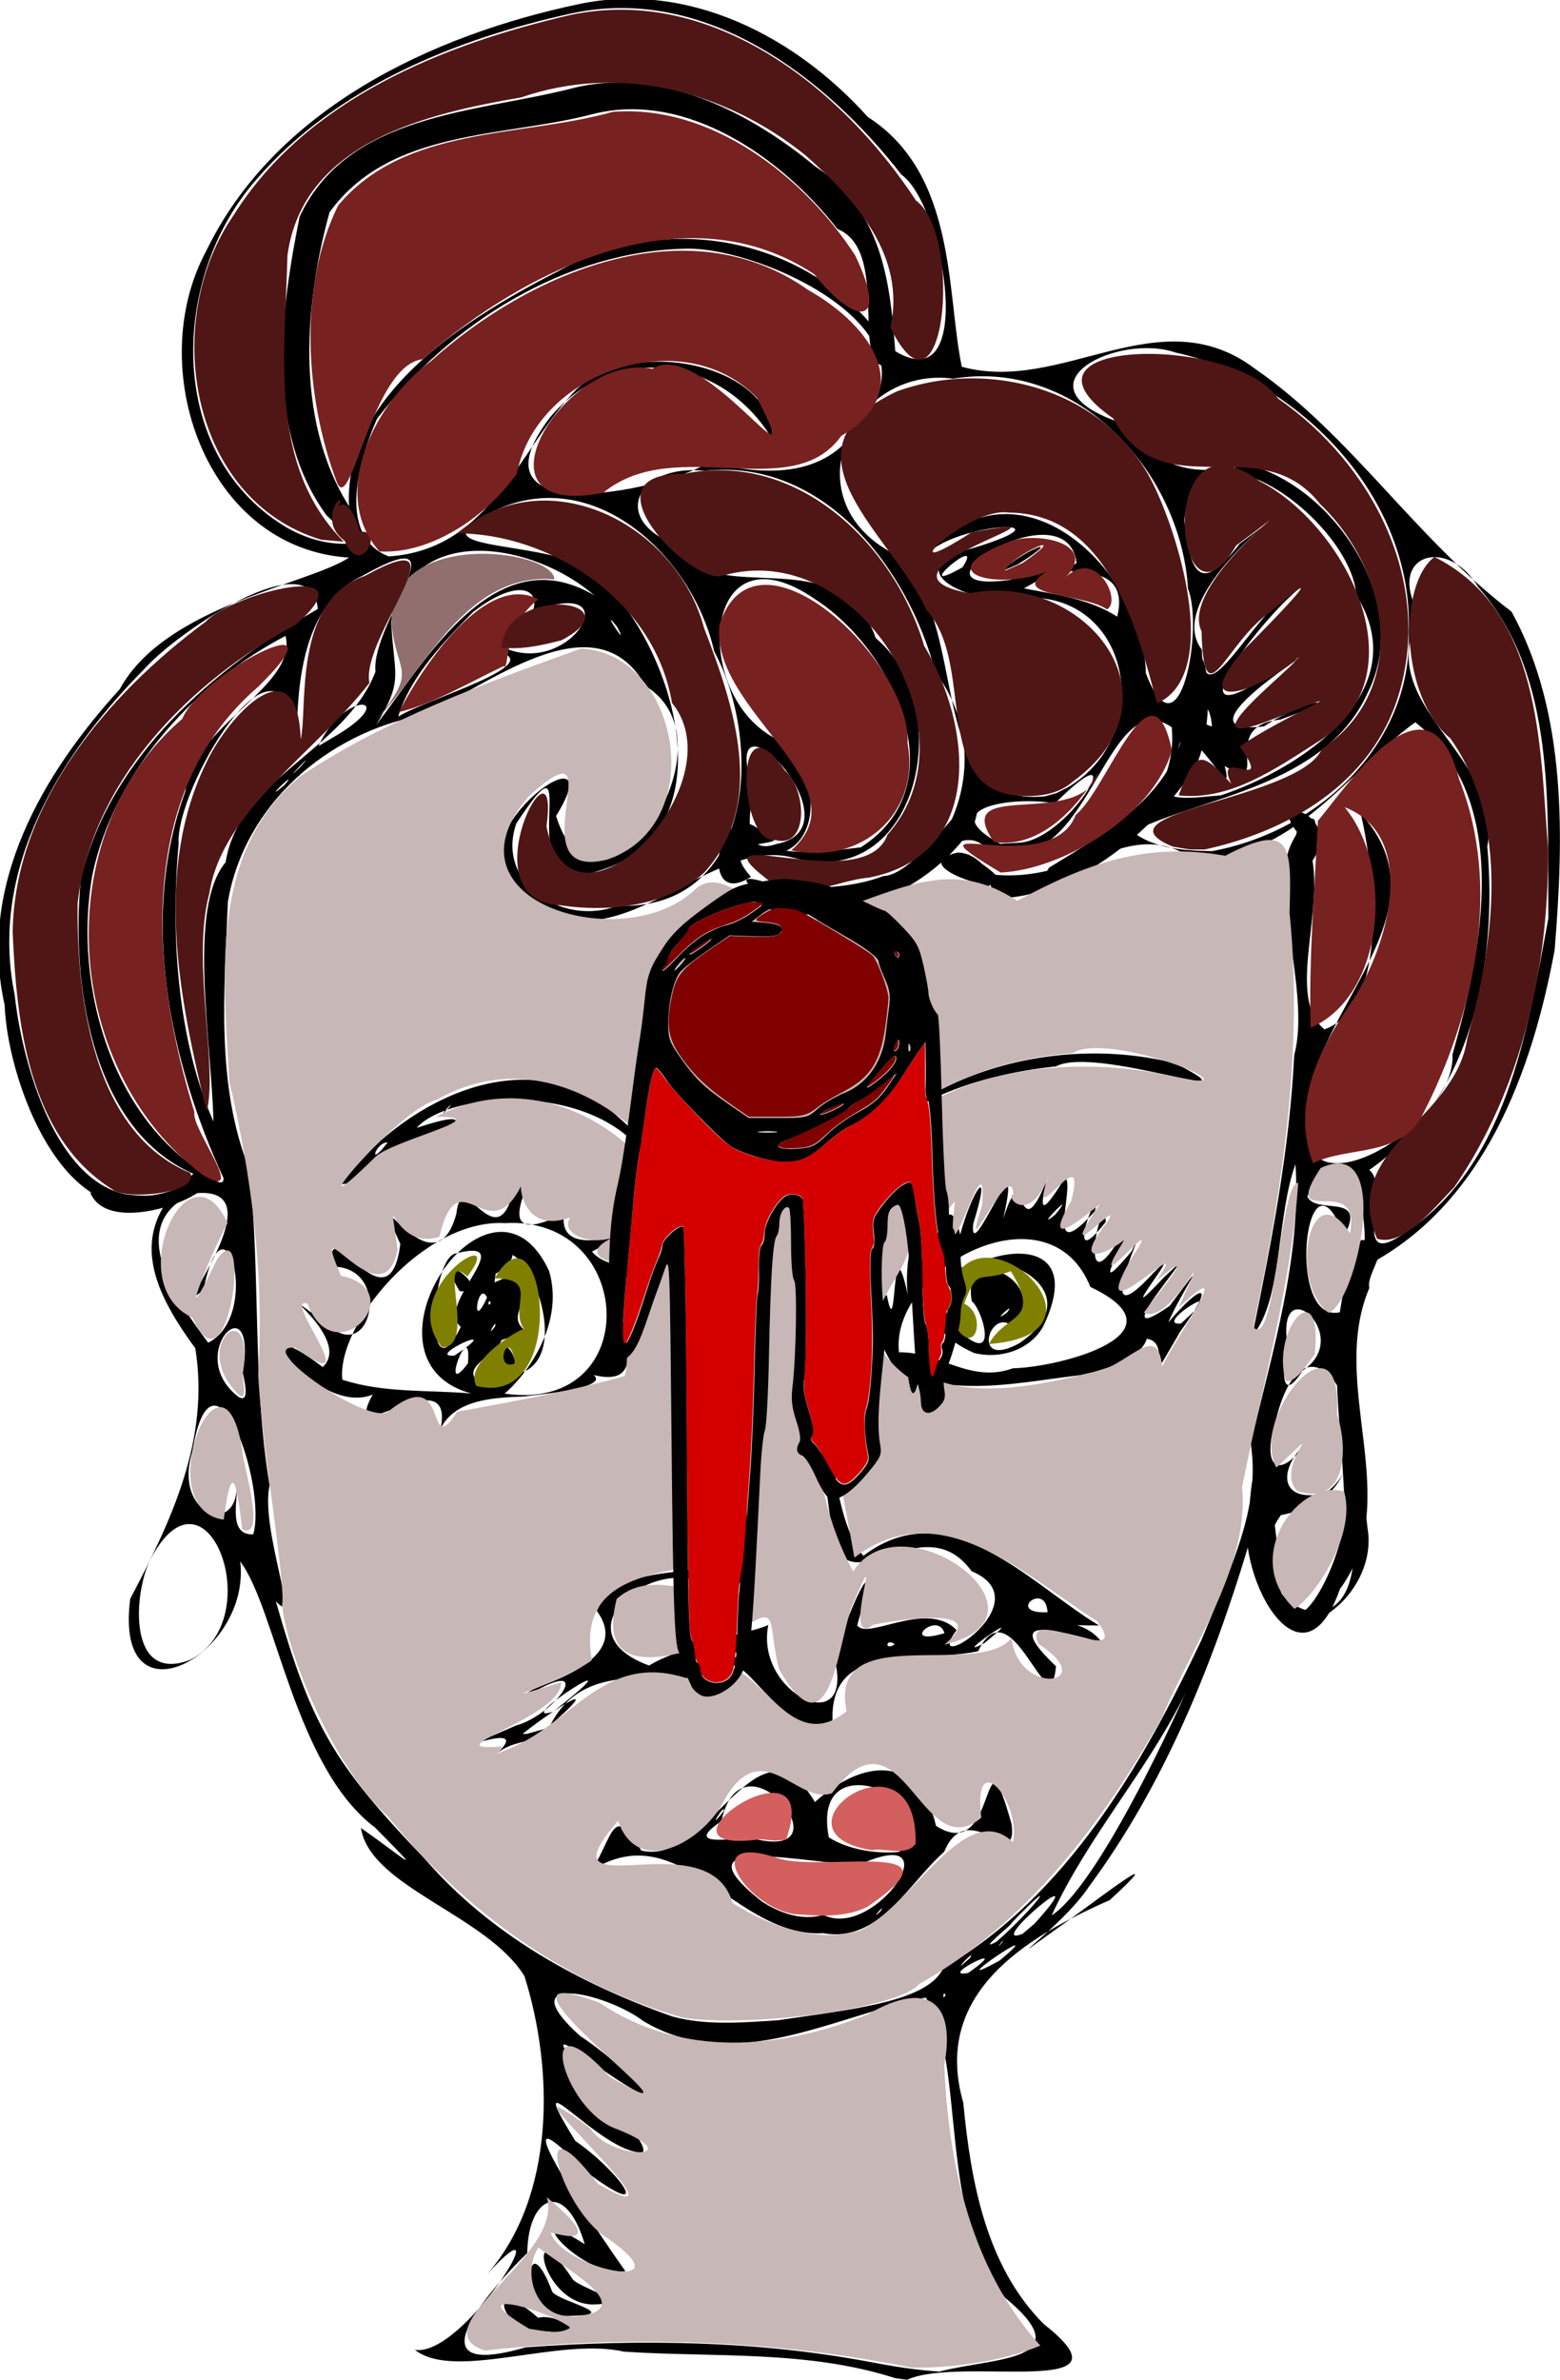 <svg xmlns="http://www.w3.org/2000/svg" width="968.991" height="1478.083"><path d="M632 1578.334c-55.093-17.684-112.666-12.722-168.658-16.486-40.31-9.25-105.07 18.44-129.727-1.11 31.023 4.823 93.451-99.903 44.974-47.155 42.373-48.629 41.324-126.876 23.042-184.894-23.335-38.002-95.813-55.24-101.578-92.026 28.792 20.19 40.979 32.356 8.744-.287-49.972-37.603-61.664-136.293-83.72-165.173 6.95 57.95-78.815 104.53-68.332 23.2 25.367-48.213 49.61-98.725 40.426-155.661-28.193-38.237-42.872-74.551-1.183-108.284-63.588-27.794-76.096-118.616-69.947-182.417 17.534-76.468 83.081-131.615 147.191-168.313-3.075-42.75-87.49 14.345-107.61 37.15-52.526 52.86-96.625 124.448-80.702 202.105 5.71 51.94 35.025 151.333 105.021 118.897-66.62 47.42-109.15-58.868-111.212-112.367-16.762-74.266 23.362-143.176 71.555-196.03 28.148-51.746 117.001-64.919 142.368-81.676-89.508-5.624-127.548-118.49-88.719-190.357 42.685-88.216 140.012-134.103 231.705-153.391 68.168-14.228 134.479 20.228 179.22 70.11 55.522 35.58 48.81 109.613 58.434 155.143 62.767 17.117 122.642-43.836 182.332 1.373 59.713 41.406 99.702 105.507 159.136 150.706 34.534 62.828 32.465 140.577 26.746 210.133-14.122 76.374-44.25 157.576-115.588 195.32-43.646 49.413 29.978 138.549-54.479 155.596-33.997 48.49 46.138 96.04 45.288 20.044.348-34.754 2.932-61.308 8.644-11.555 7.828 48.363-65.31 91.893-64.93 23.077 6.867-36.73 2.922-61.426-9.282-12.165-22.521 74.758-52.506 148.527-98.947 211.336-17.013 25.89-67.933 60.263-11.426 19.973 18.755-13.516 63.888-48.071 24.41-11.7-52.838 23.356-110.428 58.324-90.994 125.814 4.663 49.057 14.186 101.644 50.026 137.495 60.467 47.432-52.23 19.33-84.909 34.58zm27.465-4.11c33.673-8.913 89.03-5.915 40.715-45.864-42.608-51.967-23.542-143.477-49.223-186.37-57.483 11.421-118.592 48.475-175.435 14.609-24.145-18.276-83.748-30.672-39.198 9.341 23.413 14.86 68.418 58.596 13.654 20.72-69.49-52.082 33.26 42.898 25.1 51.435-25.547 1.606-77.455-64.767-41.819-7.049 25.93 17.627 52.206 52.881 6.262 18.83-66.558-68.772 22.863 59.709 24.792 61.939-26.517 5.362-68.583-44.615-25.261-16.687-11.805-40.469-35.236-30.627-35.676 5.458-24.248 23.704-73.336 79.718-1.133 58.61 70.799-5.237 143.491-4.166 213.208 8.913 14.55 2.789 29.21 5.207 44.014 6.115m-243.298-24.83c-29.72 3.393-39.85-38.421-6-8.534 10.558-3.272 35.499 11.627 6 8.534m14.908-9.793c-33.305 3.223-30.125-62.684-12.127-14.829 4.385 5.908 43.45 14.245 12.127 14.829m12.435-7.06c-32.205-.978-41.643-61.16-12.008-15.784 3.86 5.676 40.918 15.404 12.008 15.785m115.52-176.461c45.388-6.786 92.914-11.246 102.667-32.275 76.408-44.69 123.55-125.758 160.394-203.705 21.972-53.24 36.334-84.711 30.674-122.185 13.248-56.733 31.528-115.126 27.78-173.43-11.923 32.562-7.955 84.99-26.826 106.508 11.867-57.733 23.189-115.56 26.033-174.206 11.27-42.37-19.882-107.47 6.375-136.152 18.687 34.325-14.16 98.456 12.437 120.156 54.91-20.39 16.785-160.065 21.875-134.717 59.357 63.456-37.027 127.711-32.807 192.982-3.23 59.03 92.915-.114 90.408-42.56 18.614-65.52 37.645-157.977-23.042-206.44-40.323 28.823-77.37 88.03-138.71 84.45-49.592-33.9-94.983 45.16-139.853 6.77 54.71 17.495 133.106-26.479 127.253-88.135-42.893-29.375-50.874 103.625-116.111 74.13-24.147-21.48-54.161 49.903-97.35 36.46-28.363 9.853-83.594-32.875-24.56-9.1 82.08 29.43 140.57-70.08 91.29-135.504-17.067-64.804-69.543-133.465-143.823-125.223-40.867-4.486-60.099 30.662-15.33 46.76 19.96 40.34 100.086-5.839 122.015 57.096 51.023 42.747 26.788 158.188-51.222 136.408-55.752-14.98-117.249 80.773-174.551 16.966-36.22-32.833 64.067-102.252 27.19-42.886 26.187 82.446 114.875-44.497 55.632-80.66-31.179-56.101-99.125.957-139.302 18.221-58.43 10.973-109.854 55.42-120.133 115.596-2.297 55.076-7.545 114.2 13.252 166.023 7.165 65.329 1.77 130.805 12.626 196.441-5.975 26.968 19.91 90.039 3.86 71.925 22.015 77.195 35.81 100.913 92.589 160.05 40.756 47.131 95.74 77.4 153.828 97.92 21.297 5.728 43.722 3.692 65.442 2.315m28.191-54.063c-55.093 2.958-88.496-74.061-143.84-39.082 13.696-21.474 13.074-42.391 30.789-12.275 42.733 10.394 72.782-89.39 107.864-30.085 30.016-27.05 64.76-29.912 75.25 14.78 39.363 25.338 27.622-69.82 46.955-.96 3.743 30.616-27.483-18.083-41.864 17.04-22.208 19.454-40.118 56.774-75.154 50.582m.05-11.391c32.08 16.04 81.447-57.43 23.257-31.543-28.694 1.383-118.543-21.984-61.694 23.044 11.062 7.342 25.145 12.425 38.436 8.499m35.49-2.188c4.265-6.566-7.839 7.461 0 0m11.412-36.885c39.227-26.82-55.704-73.26-43.487-9.047 11.607 7.397 29.298 10.466 43.487 9.047m-91.006-8.463c61.706 16.05-6.126-71.008-19.231-10.639-25.786 17.475 10.393 9.605 19.23 10.639m-17.782-16.925c1.643-6.31-12.001 15.426 0 0m-141.218-35.397c26.382-24.543-45.337 7.211 12.21-17.718 24.572-6.63 50.439-43.888 8.775-19.603-11.8-2.824 67.624-15.907 41.47-51.497 17.77-45.194 115.543.43 83.795-73.425-2.797-66.508-.723-138.098-45.28-192.804-22.35-64.36-128.64-58.65-150.431-33.792 71.521-23.81-36.577 39.216-47.363 34.618 36.658-48.519 109.66-88.745 165.706-47.19 51.464 42.191 87.556 106.734 83.233 174.818-3.023 41.88 18.054 101.923-8.773 133.121-28.394-44.263-113.148 14.845-48.455 38.502 20.799-12.837 70.81-22.12 74.073-25.34-8.771 42.868 53.802 72.256 41.198 21.441 5.479-24.437 31.574-81.37 14-21.122 6.008 9.744 43.373-16.173 61.707 3.033-22.823 30.927 54.629-17.607 9.326-36.594-32.18-44.598-82.811 31.063-87.65-31.82-8.5-67.45-27.83-143.433 3.958-207.221 40.429-70.071 135.518-95.408 210.4-76.254 56.633 29.219-49.734-11.516-74.268 1.839-49.293 5.205-114.257 24.384-129.006 75.768 18.133-16.012-36.055 49.583-16.558 74.501 3.438 47.678 3.585 127.89 25.944 153.623 53.226-40.486 103.86 17.884 146.378 43.28-46.117.399-11.592-8.384 1.56 10.356-24.176-5.858-64.676-19.408-28.317 14.954-3.799 40.54-27.52-52.443-48.395-9.298-37.936 7.9-93.487-7.03-90.327 45.003-32.782 13.201-59.68-58.313-67.818-29.28-41.537 4.742-90.732-12.686-110.186 36.026-10.028 4.911-22.223 4.193-30.906 12.075m31.295-15.957c38.473-33.236 6.665-13.667-14.96 3.376l2.353.124zm4.022-10.389c60.663-47.712-28.42 9.28 0 0m89.002-29.807c35.454-20.928-14.823.975 0 0m17.27-6.106c1.219-8.742-17.396 11.325 0 0m9.91.574c-7.001-5.807-12.686 8.02 0 0m-27.972-4.306-5.14 4.34zm179.7-2.954c32.78-26.743-24.303 12.866 0 0m-66.498 1.156-1.835.057zm10.77-.396c-5.561-4.286-6.624 4.509 0 0m30.873-6.876c-4.282-14.554-28.975 8.784 0 0m64.006-12.996c-1.068-19.91-26.552 1.196 0 0m-111.885-32.116-2.442.522zM316.64 810.983c-7.156-.513-13.046 17.078 0 0m37.527-20.9c6.73-8.831-9.619 9.561 0 0m-4.522 198.364c8.765-45.24-63.413 16.908-42.251-20.924-34.78 14.471-85.59-58.594-31.094-17.078 20.065-18.52-41.843-58.297 1.845-27.53 28.513 28.811 41.919-35.213 4.002-34.794-4.701-39.296 35.251 42.553 42.383-14.114-24.016-52.548 20.522 34.453 34.817-18.81 3.307-30.339 24.08 26.827 34.7-11.678 30.729-34.769-20.903 33.061 23.203 15.578 19.31-11.006 47.826-14.878 8.679-.49-.38 29.483 60.791-3.4 17.67 20.175 14.286 17.405 60.062 3.044 15.86 17.569-2.506 21.87 23.932 68.506-14.885 59.038 11.35 9.036-45.057 13.086-42.632 13.326-17.943.72-42.892 1.26-52.297 19.732m18.975-21.57c-77.3-21.022 12.075-154.066 48.307-76.09 10.192 34.72-16.497 66.917-27.623 76.153 86.797 12.727 82.069-110.596.206-105.85-50.55-2.827-104.76 63.23-100.997 97.22 25.743 8.44 53.447 6.257 80.107 8.567m21.795-11.222c55.252-1.422-1.866-118.814-7.361-57.706 26.147-12.222 36.25-5.436 20.856 7.019-19.625 28.007 14.867 18.317-16.508 28.736-3.717 10.38-31.755 19.002-8.276 29.111zm-1.973-8.214c-2.055-26.685 17.483 13.3 0 0m-5.275-54.485c-.944-23.997 25.073-15.069 0 0m-16.63 55.22c2.581-31.334-18.588 24.744 0 0m-8.388-4.843c34.68-23.143-19.49 1.585 0 0m3.957-17.868c-17.026-13.607 38.787-56.698-4.021-45.334-15.446 5.955-18.012 90.261 4.021 45.334m-.717-22.145c-19.152-31.4 23.695 2.288 0 0m21.778 22.263c2.62-7.21-6.56 8.223 0 0m-4.772-18.367c-5.676-11.55-10.54 23.584 0 0m2.272 3.367c-1.317-3.791-2.245 3.873 0 0m262.887 57.568c-12.12-15.634-35.691-49.382-16.863-62.471 6.75 34.965 2.347-50.318 13.186.666-2.975-18.287 4.324-56.874 9.79-14.263 11.619-35.268 16.66-48.104 22.626-23.986 7.385-27.19 20.294-46.134 8.067-6.524-2.64 28.789 32.22-62.79 18.577-3.06 14.019-43.334 8.144 23.003 26.996-23.858-3.11 13.519-6.106 27.129 11.7-2.194 6.09 7.537-14.117 57.347 18.282 21.213 7.424-28.206-23.191 45.075 6.814 6.6-1.804-22.846-19.119 57.007 9.154 9.447 16.03-17.425-26.586 48.727 6.688 9.043 14.825-29.362-29.328 60.479 14.09 12.859 23.122-23.408-29.745 41.406 6.231 3.084 31.67-30.613-42.578 49.628 3.485 17.793 28.111-37.815 7.618-9.571-.87 10.292 21.599-25.393 29.796-25.044 7.568 5.465-26.247 45.02-2.928 7.024-20.897 4.655-4.39 15.731-42.029 23.032-42.932 22.738-36.463 4.614-65.63 10.807-98.182 2.367zm61.477-16.923c29.569-.69 109.223-21.618 48.136-50.502-26.023-64.753-124.807-11.062-118.898 40.559 25.095-.44 44.31 19.556 70.762 9.943m-24.252-9.559c-85.78-38.791 86.882-107.783 43.04-16.393-8.411 14.93-27.106 20.473-43.04 16.393m28.3-6.06c61.852-42.17-63.343-81.697-44.079-14.254 33.81 35.901 21.525-6.616 14.46-11.822-6.698-38.756 51.586-11.497 25.095 15.476-13.835-12.095-26.082 27.626 4.525 10.6m-7.773-18.94c6.757-8.642-11.347 8.288 0 0m108.108 6.756c35.672-31.98-19.093 1.85 0 0m-141.876-43.738-10.355 8.784zm63.783-23.854c15.266-18.805-15.353 12.483 0 0m-68.154 484.75c-1.317-3.791-2.245 3.873 0 0m14.054-13.851c31.2-21.947-20.22 3.436 0 0m19.446-7.67c35.999-29.862-41.008 22.533 0 0m-18.463-1.528c5.451-7.976-14.768 13.441 0 0m16.577-10.2c22.879-19.888 42.87-46.294 9.132-11.4 3.3-1.459-22.766 18.891-9.132 11.4m3.513.5c2.797-4.87-5.982 7.207 0 0m20.2-11.75c41.219-45.816-32.514 16.105-7.542 6.353zm10.591-5.117c33.876-21.884 93.286-160.989 81.663-135.073-23.787 47.027-59.676 87.223-81.663 135.073m-535.261-158.634c49.7-24.806 10.209-129.482-24.685-62.116-10.292 20.536-14.234 77.018 24.685 62.116m39.34-78c8.769-30.54-25.3-127.718-37.888-51.16-12.544 40.45 31.083 54.11 27.436 16.7 2.337 9.147-6.945 35.228 10.452 34.46m664.973-25.095c43.863-26.82-8.22-130.904-29.63-46.577-9.084 28.386.055 40.626 19.733 13.897-17.07 14.797-20.264 38.293 9.897 32.68m-37.346-30.371c13.937-60.177-3.725 30.843-.528 2.535zm-634.117-45.034c9.415-57.176-37.196-11.599-2.85 15.014 8.552 5.488 2.627-14.428 2.85-15.014m658.285-1.195c33.05-21.652-17.883-65.2-9.104-14.228-3.067 7.943-5.883 38.017 9.104 14.228m-679.783-17.305c33.48-16.843 10.11-98.326-2.9-32.898-25.32 22.495 49.487-66.171-6.144-59.794-44.626 19.425-9.457 67.828 9.044 92.692m703.27-19c31.472-24.83 8.565-134.252-20.544-71.847 5.23 12.005 37.817-2.97 22.776 24.678-23.389-64.061-37.208 55.957-2.233 47.17m37.312-47.373c66.003-41.407 78.734-126.684 91.874-197.216-.634-68.631 4.963-150.985-43.498-205.522-19.592-32.82-58.37-19.679-36.176 17.492-31.534 55.633 52.488 86.827 41.731 143.49 6.546 72.482-9.75 156.92-73.326 200.882 13.497 9.917-11.785 61.099 19.395 40.874M214.831 833.41C180.98 759.917 162.3 670.687 191.11 592.71c4.486-40.756 69.701-64.681 62.138-96.282-56.596 29.486-106.59 84.512-120.029 148.483-12.322 70.124 13.159 157.199 79.06 190.943l2-.414zm-6.387-35.419c-1.24-50.54-16.204-132.79 7.573-160.987 8.007-52.368 73.964-69.085 93.078-118.324-3.178-30.583 56.734-96.115-8.223-59.476-43.028 19.763-39.131 85.585-41.067 95.691-11.82-72.454-75.265 37.844-72.955 70.443-5.164 56.186-.863 121.636 21.594 172.653m250.55-133.924c85.538 3.161 91.043-100.987 60.483-158.076-13.357-58.934-74.857-117.25-137.348-86.92-63.483 32.035 70.231 10.164 79.78 56.512 36.859 46.886 61.56 144.86-15.154 167.021-58.255 21.13-4.442-99.202-50.176-29.712-13.177 37.807 29.93 63.973 62.415 51.175m369.673-33.979c65.266-11.91 124.864-66.057 122.207-136.059 3.326-82.448-67.07-156.56-144.782-173.532-35.187-12.343-99.187 19.113-38.437 42.038 30.239 28.061 42.77 36.115 83.828 27.559 54.44 15.01 101.27 86.381 74.255 140.94-26.176 59.184-103.619 65.252-146.333 87.02 13.496 10.685 32.744 11.768 49.262 12.034m-218.198-2.341c61.12-38.695 19.61-123.386-28.26-154.06-70.191-48.508-77.075 58.052-25.856 85.8 28.112 16.96 30.253 60.163 7.861 70.37 15.38 1.934 30.967-.33 46.255-2.11m-52.494-2.049c55.084-10.185-38.815-106.2-14.171-33.6-1.68 11.568-8.385 41.539 14.171 33.6m151.836-.888c31.952-3.215 71.246-74.087 21.286-24.312-24.195-4.755-76.34 2.168-33.967 25.033zm29.356-34.36c56.155-33.09 38.899-125.112-31.864-117.304-26.75 4.492-77.79-18.346-25.957-31.571 63.427-19.492-11.305-15.182-29.242 3.807 55.485-63.723 133.708 9.024 135.525 74.26 20.966 55.277 36.02-28.055 26.174-52.439-4.425-72.968-69.047-143.275-145.898-130.486-62.522-8.442-102.12 74.862-36.604 108.883 50.178 40.97 15.705 157.4 93.43 150.509l7.405-2.066zm94.929 5.03c49.796-16.456 121.789-64.295 84.29-124.237-3.419-46.824-99.76-116.902-106.857-46.7 3.773 36.975 11.502 44.235 34.353 14.723 57.02-41.962-51.433 30.015-23.43 65.785.273 49.46 37.524-36.28 66.187-42.234-22.47 13.178-89.043 99.37-28.148 60.248 75.099-43.784-68.182 37.795.602 29.533 24.516-16.912 55.998-20.591 10.003-4.18-40.11 3.83-3.388 46.324-34.565 28.853 8.953 32.385-32.59-54.133-29.165 3.16-22.8 22.646 15.25 15.614 26.73 15.05m-581.513-6.437c10.6-12.47-16.598 13.896 0 0m10.084-11.459c12.322-14.043-15.26 14.798 0 0m18.959-17.44c45.565-25.962 8.352-31.587-7.965 4.717zm547.066-7.478c-2.1-26.372-18.28-4.583 0 0m-519.242-.832c31.45-40.923 74.292-116.96 135.615-80.52-37.062-32.338-113.473-47.017-126.231 16.347 1.684 34.16 8.112 35.605-9.384 64.173m13.747-5.25c16.623-10.72 96.637-33.544 60.163-40.684 41.026-26.576 26.253-55.718-13.83-24.132-18.255 18.444-38.867 40.02-46.333 64.816m68.267-41.806c39.534 14.93 73.365-42.64 20.619-25.395-2.342 3.353-37.11 25.933-20.62 25.395m67.65-14.109c-12.11-14.974 9.176 17.127 0 0m310.682-6.19c10.01-40.306-46.732-20.543-25.259-33.229-5.785-48.814-114.182 20.675-41.023 10.363 24.79-9.397 41.682-12.994 8.392 5.302 19.694 3.835 40.656 6.44 57.89 17.564m-71.562-28.172c12.197-12.742 41.516-24.156 9.991-4.4zm-24.514-2.46c15.152-23.21-35.22 19.866 0 0m-356.365-6.763c63.867-4.217 80.927-67.605 116.874-104.089 36.97-33.329 122.996-14.309 121.485 31.572-30.775-51.812-98.038-61.423-138.031-14.048-53.494 69.572 66.101 47.605 98.707 28.163 41.058 9.933 77.818 8.057 96.757-29.427 44.135-53.018-62.166-103.184-109.648-103.286-76.24.869-148.228 46.645-193.471 105.668-10.671 24.076-25.698 72.636 7.327 85.447m-20.607-8.25c-24.672-82.088 64.398-137.511 126.37-169.158 69.76-38.735 159.412-19.233 204.366 46.968 56.574 40.813 35.802-87.066 8.277-106.65-47.7-61.338-122.177-117.667-204.46-100.207-71.996 15.695-146.651 45.901-195.81 102.832-53.6 60.26-57.325 169.741 16.82 215.53 13.208 8.047 28.928 12.522 44.437 10.685" style="fill:#000" transform="translate(-75.866 -101.556)"/><path d="M883.375 620.377c3.754-29.392-18.11 49.174 7.179 6.984 14.083-51.711-40.028 29.59-1.201 10.986 25.09-31.31-31.32-46.63-5.978-17.97M667.197 639.123c38.889 32.749 24.934-7.805 3.75-8.157-42.167 8.648 60.044 37.174 12.587 5.413l-6.055-4.219z" style="fill:#000" transform="translate(-75.866 -101.556)"/><path d="M695.016 659.44c45.97-.824 91.905-37.115 118.127-73.957 23.17-23.811 10.884-121.46-.643-50.65 2.754 54.38-45.793 81.498-85.117 105.577-6.735 15.694-48.916-6.776-32.367 19.03M542.342 646.023c-27.664-30.492 40.766-13.613 3.163-30.745-24.536-16.584-35.645 51.905-3.163 30.745M533.02 656.678c47.496 30.465 119.138 2.493 147.908-43.198 15.133-54.124-30.206 31.504-56.414 32.08-30.718 11.753-67.254 4.991-91.493 11.118M921.22 871.627c-26.21 55.23-10.398 113.5-10.174 171.137-.96 28.098-35.713 99.849-41.151 34.982.696-27.628-13.766-104.12-17.892-40.338-11.343 37.564 31.649 120.847 56.126 50.953 40.781-55.58-7.485-126.117 18.289-187.025-2.514-9.88 18.923-30.94-5.199-29.709M131.94 842.266c13.356 31.216 92.645-6.386 63.79-6.371-23.434 15.062-43.57 4.319-63.79 6.37M296.056 421.022c-37.404-53.556-31.787-128.48-15.513-187.627 37.99-52.301 108.006-46.198 164.131-61.146 58.203-14.236 117.037 27.52 151.369 71.485 35.602 14.474 3.447 96.935 36.484 83.84-3.273-45.857-6.238-93.728-50.16-122.589-41.15-34.072-97.076-62.84-151.882-48.381-59.44 15.105-138.478 15.26-168.483 79.456-12.107 59.68-21.585 132.926 16.623 185.416l7.072 6.792z" style="fill:#000" transform="translate(-75.866 -101.556)"/><path d="M290.178 435.379c23.3 35.053 2.429-45.7-7.056-12.346 13.765-25.364-13.588-.371 6.836 14.357 11.277 27.435 29.93-18.428.22-2.011" style="fill:#501616" transform="translate(-75.866 -101.556)"/><path d="M424.065 663.72c-59.908-2.365.256-114.097-8.754-49.03 15.371 79.59 119.447-25.784 77.96-76.651-11.117-65.915-78.165-105.426-133.417-105.27 55.239-47.22 135.985-5.982 153.32 58.687 18.548 48.362 39.366 108.9.008 152.047-23.01 20.915-59.679 24.692-89.118 20.217z" style="fill:#501616;stroke-width:1.271" transform="translate(-75.866 -101.556)"/><path d="M557.074 651.14c-59.55-43.967 55.7 9.354 70.034-31.248 57.417-64.254-19.061-185.387-102.567-160.777-19.57 5.456-88.248-64-24.083-63.297 70.736-14.515 130.48 43.294 149.45 106.793 29.792 49.46 38.073 129.827-34.443 143.958-19.421 1.557-39.367 14.275-58.39 4.572" style="fill:#501616;stroke-width:1.271" transform="translate(-75.866 -101.556)"/><path d="M702.778 594.959c-46.734-9.06-21.934-82.705-51.309-114.3-20.477-46.293-97.255-99.148-18.445-136.078 58.577-21.29 131.83-.079 159.765 58.849 16.92 35.09 40.585 117.338 1.743 134.95-12.458-47.628-31.123-118.344-92.361-118.517-25.637-3.67-77.653 47.608-22.69 12.17 81.305-14.639-74.993 24.208-1.404 37.94 71.73-14.144 135.225 65.708 64.128 116.943-10.645 9.522-26.094 9.918-39.427 8.043" style="fill:#501616;stroke-width:1.271" transform="translate(-75.866 -101.556)"/><path d="M804.39 627.32c-52.181-21.642 78.67-28.91 92.561-60.676 55.424-37.249 41.633-111.232-1.108-152.107-37.645-47.895-97.981 4.047-128.602-53.217-71.654-50.1 76.072-51.978 102.567-12.199 58.238 40.42 96.26 112.99 74.822 183.854-16.486 54.805-68.225 84.778-120.591 96.118l-9.27-.06z" style="fill:#501616;stroke-width:1.271" transform="translate(-75.866 -101.556)"/><path d="M931.224 870.732c-23.423-55.886 48.422-72.454 55.997-124.178 16.645-59.494 27.071-133.14-10.441-186.445-31.083-25.567-32.666-95.411-9.921-112.718 66.342 33.194 65.485 116.707 70.537 180.661.844 73.116-16.323 150.127-58.34 210.81-11.449 11.515-31.53 37.391-47.832 31.87M275.38 436.717c-82.35-24.884-99.565-136.48-54.397-201.515 44.88-71.886 130.245-106.193 209.526-124.424 88.364-18.436 168.731 45.825 214.305 115.293 29.785 21.622 17.548 146.887-15.899 78.881 10.03-44.323-21.818-79.705-52.937-107.12-49.483-39.753-115.06-56.93-176.321-35.808-58.277 10.063-135.624 27.503-145.248 98.193-1.373 60.863-12.355 129.882 34.952 177.729z" style="fill:#501616;stroke-width:1.271" transform="translate(-75.866 -101.556)"/><path d="M201.655 831.04c-86.821-65.518-96.706-211.048-12.573-283.115 11.862-28.862 104.22-75.553 47.045-19.825-76.512 66.018-66.51 177.154-39.472 264.167-2.503 9.645 34.464 56.51 5 38.772M285.333 401.583c-19.988-52.47-24.403-122.078.614-172.505C327.594 179.337 399.4 187.04 456.576 171c60.716-4.722 118.372 39.72 150.422 89.053 21.798 45.378-.391 43.534-25.315 11.821-79.445-52.734-179.755-3.097-243.285 52.737-31.37 3.616-44.242 96.246-53.065 76.972M891.42 823.921c-13.356-35.406 2.757-68.884 22.45-97.922 23.814-34.058 44.482-105.095-2.784-123.184 31.353 37.988 24.443 117.364-21.126 136.962-1.24-42.99 2.596-87.743 4.507-128.481 18.78-22.323 69.084-98.818 87.772-25.708 26.52 66.743 9.655 144.62-21.918 206.546-13.498 28.823-46.891 20.677-68.9 31.787M567.338 629.618c46.16-40.271-50.052-86.179-44.638-139.859 22.045-69.651 119.713 22.915 116.878 73.35 8.152 44.072-29.453 75.935-72.24 66.51M693.284 624.462c-28.173-40.685 54.362-6.79 65.117-43.747-13.225 22.336-36.272 47.858-65.117 43.747M763.485 479.957c-16.523-11.279-71.178-7.194-28.864-28.236-24.994 18.63-90.142 8.846-32.775-13.364 15.754-7.284 58.882-.167 34.543 23.137 19.67-21.729 36.764 13.133 27.096 18.463m-52.392-28.816c32.997-22.765-7.066-4.796-10.888 4.745l.36-.078z" style="fill:#782121;stroke-width:1.271" transform="translate(-75.866 -101.556)"/><path d="M697.387 643.352c-67.112-40.058 30.884 6.034 46.65-35.783 19.723-15.835 47.054-100.418 59.77-40.102-11.613 40.64-67.994 74.222-106.42 75.885M311.58 443.967c-32.247-36.208-1.876-93.676 31.974-118.166 61.03-54.968 159.265-97.277 234.257-44.21 40.149 22.637 67.288 63.301 20.6 90.638-30.756 43.112-102.99-1.521-147.834 35.309-87.75 17.438-23.23-88.201 30.422-76.938 31.339-20.202 99.616 85.208 65.107 18.023-45.783-47.29-136.705-16.455-149.137 46.855-18.01 26.064-53.054 50.417-85.388 48.49M323.681 543.722c15.551-29.973 54.415-87.011 86.526-70.006-22.942 17.937-17.478 44.798-21.587 41.491-20.645 9.866-44.54 23.795-64.939 28.515" style="fill:#782121;stroke-width:1.271" transform="translate(-75.866 -101.556)"/><path d="M309.973 548.277c25.582-31.262 12.651-27.485 9.137-58.257-3.583-61.16 100.957-47.457 101.097-28.656-54.571-4.794-80.467 56.167-110.234 86.913" style="fill:#916f6f;stroke-width:1.271" transform="translate(-75.866 -101.556)"/><path d="M641.538 1571.682c-86.731-17.507-176.653-20.099-264.534-10.534-41.927-13.83 49.625-58.84 38.487-95.2 26.286 21.74 24.555 28.093 2.413 21.886 6.905 22.934 86.499 39.101 34.975 3.352-28.75-17.724-49.488-90.732-5.708-33.558 69.02 39.963-77.513-87.732-4.738-34.57 12.657 20.42 62.767 19.318 17.01.74-34.295-11.074-53.407-86.154-4.723-32.508 78.57 45.351-97.548-80.562-6.392-46.013 51.136 34.402 111.78 29 166.437 7.208 38.377-22.373 54.78-6.433 47.639 31.33 2.365 61.903 17.037 127.461 59.655 174.293-22.063 9.286-55.086 14.37-80.52 13.574m-211.353-24.786c-16.3-12.028-70.798-26.03-25.583.78 7.719.962 18.78 4.13 25.583-.78m13.406-8.754c20.417-7.778-15.428-27.162-33.272-40.921-10.883 15.665-2.025 51.757 33.272 40.921" style="fill:#c8b7b7;stroke-width:1.271" transform="translate(-75.866 -101.556)"/><path d="M500.366 1354.573c-72.895-20.637-135.777-66.243-183.287-124.783-34.919-31.37-63.642-103.878-65.958-131.65 2.28-13.553-13.173-102.749-14.87-143.36 3.835-61.722-4.058-122.33-17.957-181.834-3.598-65.268-12.587-142.701 44.278-189.439 52.047-34.951 114.907-57.903 174.308-79.25 60.995 3.157 80.293 109 16.391 130.991-59.55 15.269 7.445-89.728-48.604-39.578-58.303 66.199 60.46 100.673 103.867 57.385 22.92-18.297 52.647 41.407 90.66 12.4 40.26-13.834 70.303-29.95 108.487-4.48 42.423-22.932 79.807-36.812 129.224-28.034 42.04-21.927 41.057-5.66 39.967 35.443 8.788 86.498-4.762 172.826-22.546 257.278 13.822 14.795 16.534-90.294 27.93-89.594-4.318 64.05-22.682 126.39-34.868 189.137 4.666 48.502-30.89 97.989-49.926 143.174-36.913 65.564-84.004 127.696-150.595 165.163-13.423 15.815-106.059 26.979-146.501 21.031m109.384-54.027c32.686-14.822 65.723-83.19 95.296-55.065 5.265-25.61-25.274-60.366-19.655-15.157-37.674 31.296-48.863-73.763-92.71-15.29-21.49 7.794-42.749-36.844-66.435 3.454-12.051 25.554-53.725 50.526-66.461 13.8-50.287 57.72 56.259-1.933 71.126 51.034 23.166 14.357 51.482 24.949 78.84 17.225m-221.904-111.388c44.61-15.693 63.165-65.524 119.664-43.651 34.312-37.474 52.422 52.805 94.194 18.682-11.642-57.145 81.194-19.937 102.503-45.364 4.217 37.003 55.95 28.786 16.668 3.527-12.047-25.932 60.005 17.203 36.46-14.097-44.372-27.844-96.983-80.37-150.77-39.468-11.455-66.153-30.25-137.73-14.353-203.451 3.82-11.615 33.081-46.952 9.842-28.945 39.872-71.921 138.216-83.36 211.284-64.35 40.62 5.874-50.549-30.46-71.315-16.397-73.897 4.742-154.12 50.601-163.029 130.264 2.333 63.822-5.055 133.735 26.836 191.435 30.327-47.219 131.707 27.457 56.602 45.552 32.81-27.17-40.832-13.215-44.083-12.378-21.741 15.905 9.888-66.063-13.952-10.015-8.714 27.465-13.85 90.863-44.52 37.828-8.25-31.073 2.072-43.879-29.923-20.365-29.092 10.198-85.14 31.437-71.032-23.52 33.791-30.72 93.102 34.944 81.712-37.647-5.237-65.412 6.423-138.244-28.718-196.781-27.189-61.93-98.399-113.541-164.589-75.568-25.346 5.98-92.89 89.158-38.972 36.142 9.512-10.722 78.727-26.04 38.206-25.487 61.38-32.074 130.32 6.744 153.765 67.624 36.703 62.156 23.972 138.39 31.85 206.805-39.504 9.239-98.829 5.978-88.678 62.966-17.106 13.06-74.678 30.482-19.127 13.795 1.099 21.46-83.205 43.26-36.521 39.785l-3.663 4.798zM359.844 978.2c41.533-7.49 75.704-14.153 104.064-22.173 7.033-25.938-16.88-64.917 17.26-68.848-19.348 2.38-55.431-5.745-18.224-19.883-23.42 13.65-55.505-7.83-14.694-19.297-46.993 31.577-49.952-10.666-48.574-10.192-21.02 41.83-38.616-19.258-50.935 31.784-30.042 9.435-32.055-38.998-25.927 8.08-9.593 46.403-56.696-33.466-35.1 16.093 44.48 9.38-4.05 62.014-20.879 17.282-17.175-5.62 39.24 61.458-7.627 27.393-27.328-2.177 48.183 50.613 58.586 39.001 38.296-29.954 21.69 32.345 42.05.76m291.748-22.839c29.292 17.7 86.014 2.405 101.68-1.441 22.227-1.92 41.277-33.78 44.531-3.722 7.176-16.567 48.523-73.132 10.17-36.606 24.517-55.088-4.43 12.573-21.616 3.004 8.97-12.233 36.624-44.362 7.635-19.547 26.882-37.196-46.139 39.826-15.846-13.248 26.849-40.392-35.829 37.48-1.477-16.084.993 5.192-41.394 28.701-13.137-7.152 11.988-18.822-33.927 32.857-6.234-8.846 11.386-12.687-40.833 37.89-16.12-4.241 11.43-42.796-28.719 24.129-13.76-15.69-12.782 31.775-27.85 12.222-22.075 11.387-1.448-24.402-34.283 52.314-19.454 6.876 4.003-49.103-24.814 61.556-16.846-2.392-16.51 16.266-16.16 58.733-27.54 23.162-.427 26.591-47.017 52.456-1.501 85.987 3.105 20.052 4.27 4.142 11.59-1.447M221.274 964.565c-26.04-29.816 12.934-59.142 5.402-11.054-.783 4.106 4.808 23.461-5.402 11.054" style="fill:#c8b7b7;stroke-width:1.271" transform="translate(-75.866 -101.556)"/><path d="M195.492 919.779c-44.766-20.114-2.652-111.848 21.724-58.734-12.272 22.38-33.183 77.546-6.6 22.79 21.908-32.949 7.6 87.843-15.124 35.944M226.32 1051.19c-3.442-29.535-6.43-43.995-11.496-5.965-47.27-6.472-.751-120.295 11.542-43.19.106 8.197 15.527 56.353-.045 49.154M881.698 1027.537c-15.513-16.272 23.265-48.135-13.043-14.67-17.113-32.155 41.545-100.372 37.664-32.983 6.824 19.393 6.84 57.524-24.62 47.653" style="fill:#c8b7b7;stroke-width:1.271" transform="translate(-75.866 -101.556)"/><path d="M874.533 959.169c-9.647-32.746 23.413-68.399 17.973-16.382-4.408 4.8-10.994 17.33-17.973 16.382M879.958 1100.588c-34.009-32.006 3.368-81.708 30.817-72.747 7.785 26.875-18.415 65.27-30.817 72.747" style="fill:#c8b7b7;stroke-width:1.271" transform="translate(-75.866 -101.556)"/><path d="M145.697 840.126c-52.223-32.64-59.538-103.472-61.976-159.762 1.215-79.9 58.638-147.404 119.94-192.763 16.835-17.856 103.798-39.738 55.81 1.936-65.074 34.571-126.848 96.584-135.391 172.971-.705 58.817 9.638 142.507 69.949 167.392 6.138 13.252-41.65 16.836-48.332 10.226" style="fill:#501616;stroke-width:1.271" transform="translate(-75.866 -101.556)"/><path d="M204.239 791.838c-17.015-70.04-33.497-150.33.547-218.263 13.636-28.022 55.48-73.305 57.896-12.9 4.446-19.24-5.103-86.572 39.917-101.522 64.954-35.809-3.117 38.085 2.75 66.47-34.298 44.245-91.439 79.1-99.468 130.797-11.317 41.423 5.607 107.902-1.642 135.418M807.978 595.472c10.863-30.055 14.957-26.404 32.64-7.28-11.493-24.634 27.603 8.003 5.335-23.072 25.109-17.943 85.71-43.011 20.492-16.976-59.374 23.504 13.12-31.92 16.029-38.547-22.933 20.905-70.916 37.54-33.586-4.887 18.487-18.535 58.558-59.845 16.202-23.225-27.89 18.488-41.233 68.638-42.902 12.081-15.369-32.089 84.174-99.6 21.494-53.226-38.147 65.361-51.7-89.277 14.322-40.135 53.253 27.128 103.178 121.668 35.325 162.715-25.405 16.205-53.662 36.021-85.351 32.552M387.237 503.68c4.321-40.632 84.082-28.98 37.4-4.55-12.098 3.15-24.817 6.028-37.4 4.55M557.456 623.159c-22.904 3.372-26.927-92.384 5.955-43.088 13.734 11.841 14.89 48.756-5.955 43.088" style="fill:#501616;stroke-width:1.271" transform="translate(-75.866 -101.556)"/><path d="M568.622 1290.121c-30.736-5.39-59.796-52.24-7.997-34.172 29.148 7.67 116.237-12.772 54.125 29.62-13.975 7.125-30.973 5.652-46.128 4.552M617.59 1250.505c-69.993-11.18 28.143-80.355 27.052-4.22-5.422 8.555-19.838 2.358-27.052 4.22M548.218 1243.654c-78.855 11.004 40.88-70.2 15.918.343l-6.994.53z" style="fill:#d35f5f;stroke-width:1.271" transform="translate(-75.866 -101.556)"/><path d="M901.045 916.72c-25.194-18.827-11.602-88.163 13.42-49.272 7.351-39.557-44.922-.129-18.29-40.598 45.789-21.302 22.25 84.46 4.87 89.87" style="fill:#c8b7b7;fill-opacity:1;stroke-width:.636" transform="translate(-75.866 -101.556)"/><path d="M371.76 962.208c-8.991-16.242 33.92-39.516 29.944-34.99-10.466-13.324 10.21-31.67-18.54-31.83 30.333-53.07 48.213 81.576-11.404 66.82m24.018-13.99c-3.615-24.835-14.105 5.582 0 0M690.148 936.135c10.44-19.533 33.267-13.358 13.574-45.204-20.037 7.65-20.07-3.484-28.948 20.17 16.245 7.381 4.744 41.745-10.657 3.459 6.237-80.326 116.457 15.063 26.031 21.575M350.363 938.17c-29.407-36.584 42.418-78.767 15.84-44-19.924-17.927 6.682 44.245-15.84 44" style="fill:olive;fill-opacity:1;stroke-width:.636" transform="translate(-75.866 -101.556)"/><path d="M1052.51 717.964c-1.715-.87-3.534-2.48-4.042-3.58s-1.617-3.342-2.464-4.982c-.848-1.64-1.54-4.155-1.54-5.588 0-1.434-.537-2.938-1.193-3.343-2.6-1.607-3.191-15.093-3.984-90.754-.819-78.201-.838-78.627-3.26-72-1.341 3.667-2.948 7.867-3.573 9.333-.624 1.467-2.387 6.166-3.918 10.442-3.988 11.14-6.334 15.231-10.18 17.752-3.162 2.071-3.535 2.069-5.64-.034-1.97-1.97-2.234-5.469-2.103-27.873.142-24.313 1.045-33.897 4.484-47.62 1.56-6.225 4.11-21.793 6.77-41.333.85-6.234 2.096-14.334 2.77-18 .675-3.667 1.712-11.167 2.304-16.667 1.247-11.595 2.206-14.107 9.105-23.876 3.7-5.238 8.804-9.71 18.67-16.355 12.57-8.467 14.351-9.255 23.996-10.606 12.136-1.701 11.636-1.7 23.763-.105 6.244.822 13.238 3.062 21.079 6.752 6.453 3.038 12.245 5.523 12.87 5.523s4.374 3.162 8.333 7.027c6.368 6.217 7.456 8.097 9.455 16.333 1.242 5.119 2.257 10.365 2.255 11.658 0 2.352 2.518 7.701 4.247 9.01.505.382 1.332 16.882 1.838 36.667.506 19.784 1.443 36.982 2.082 38.218.64 1.235 1.162 5.285 1.162 9s.6 6.754 1.334 6.754c.733 0 1.333 1.165 1.333 2.588s.6 2.959 1.333 3.412c.734.453 1.334 3.296 1.334 6.317s.73 7.51 1.62 9.975c1.272 3.518 1.272 5.04 0 7.077-.89 1.427-1.62 4.813-1.62 7.524 0 4.596-3.688 17.382-6.923 24-.778 1.592-1.032 4.931-.565 7.421.696 3.71.267 5.075-2.379 7.56-4.36 4.098-8.103 3.232-8.234-1.905-.056-2.183-.481-4.87-.945-5.97-.87-2.064-1.526-9.97-3.485-42-1.064-17.397-2.672-28.852-4.81-34.27-.74-1.873-1.342-1.992-3.444-.679-1.922 1.2-2.549 3.133-2.549 7.859 0 3.447-.6 6.638-1.333 7.09-1.84 1.138-1.722 26.412.131 28.266 1.475 1.474 1.368 3.484-1.54 29.068-1.628 14.33-1.802 22.366-.62 28.667.797 4.25.278 5.334-5.807 12.131-7.557 8.44-14.132 12.336-17.646 10.456-1.251-.67-3.98-4.832-6.063-9.25-2.084-4.417-4.838-8.366-6.122-8.774-2.531-.806-2.948-2.862-1.154-5.692.695-1.098.12-4.627-1.478-9.071-1.981-5.511-2.4-8.955-1.726-14.204 1.713-13.351 2.228-43.927.764-45.39-.809-.81-1.405-7.422-1.405-15.584 0-7.798-.395-14.572-.878-15.055-1.72-1.72-4.456 2.164-4.456 6.33 0 2.33-.555 4.806-1.233 5.503-1.72 1.767-2.818 17.76-3.518 51.267-.33 15.766-1.173 29.866-1.874 31.333-.7 1.467-1.632 9.567-2.07 18-3.676 70.665-4.324 77.273-8.306 84.713-3.7 6.913-13.95 12.07-18.952 9.534m14.157-8.37c1.773-2.706 2.377-7.415 2.78-21.667.285-10.016 1.062-19.41 1.729-20.877s1.52-8.066 1.895-14.666 1.324-19.5 2.11-28.667 1.704-29.567 2.042-45.333c.339-15.767.973-29.567 1.41-30.667s.688-5.99.56-10.869c-.134-5.085.372-9.242 1.185-9.745.78-.482 1.419-2.76 1.419-5.06 0-4.516 5.545-13.632 9.62-15.813 2.886-1.544 7.657-.381 7.836 1.91 1.48 18.912 1.87 69.878.579 75.397-.775 3.311-.244 6.901 2.026 13.698 2.264 6.778 2.683 9.604 1.589 10.699-1.095 1.094-.813 2.055 1.067 3.635 1.406 1.181 4.293 5.448 6.416 9.481 4.868 9.25 7.598 9.845 14.095 3.073 3.864-4.028 4.693-5.76 4.025-8.406-1.754-6.946-2.146-16.428-.794-19.16.773-1.562 1.75-7.94 2.171-14.173 1.013-14.99 1.012-15.259-.052-35.483-.642-12.218-.477-17.756.55-18.391.92-.569 1.171-3.098.67-6.755-.733-5.345-.368-6.375 4.263-12.027 2.786-3.4 6.772-7.063 8.859-8.142 4.204-2.174 4.262-2.11 5.622 6.131.424 2.567 1.349 7.367 2.056 10.667s1.311 13.83 1.343 23.4c.035 10.482.625 17.966 1.482 18.824.784.783 1.442 6.004 1.464 11.602.041 10.478 1.686 14.466 3.257 7.895.49-2.047 1.474-4.464 2.188-5.371s.958-2.538.541-3.624-.183-2.329.518-2.762c.701-.434 1.275-3.718 1.275-7.298s.6-6.88 1.333-7.333c.734-.453 1.334-2.553 1.334-4.667s-.6-4.213-1.334-4.666c-.733-.454-1.333-3.528-1.333-6.833s-.69-7.3-1.535-8.878c-2.441-4.56-4.056-18.665-4.685-40.901-.32-11.337-1.2-21.355-1.953-22.263s-1.256-3.033-1.117-4.721c.138-1.69.186-6.902.104-11.584l-.147-8.513-2.473 3.18c-1.36 1.748-5.31 7.34-8.777 12.425-6.262 9.183-14.66 16.47-23.217 20.145-2.457 1.055-7.318 4.305-10.801 7.221-7.55 6.321-11.686 8.058-19.152 8.045-6.264-.012-20.593-4.014-24.72-6.904-6.326-4.432-25.412-22.777-28.836-27.718-2.046-2.953-4.215-5.368-4.819-5.368-1.43 0-3.28 7.382-5.183 20.667-.84 5.866-2.14 13.666-2.887 17.333-.748 3.667-1.871 12.667-2.496 20-.626 7.333-1.705 18.433-2.399 24.667-2.39 21.482-2.984 34.666-1.56 34.666 1.69 0 5.024-7.371 9.949-22 2.4-7.127 4.297-11.921 6.193-15.648.648-1.274 1.178-3.17 1.178-4.215 0-2.559 8.094-9.243 9.495-7.841.612.611 1.35 38.595 1.642 84.408.516 81.125.76 89.639 2.63 91.509.495.494.9 2.563.9 4.598s.6 4.07 1.333 4.523 1.333 1.772 1.333 2.931c0 6 10.647 7.707 14.204 2.278m43.489-229.451c3.232-2.98 9.724-7.31 14.426-9.621 6.188-3.044 9.793-5.922 13.06-10.43l4.51-6.228-6.51 5c-3.582 2.75-8.421 5.858-10.754 6.906s-4.657 2.577-5.163 3.396c-1.01 1.633-19.649 10.485-27.614 13.114-7.217 2.382-4.767 4.505 4.43 3.84 6.828-.494 8.428-1.196 13.615-5.977m-23.36-1.381c-2.016-.305-5.316-.305-7.333 0-2.017.306-.367.555 3.667.555s5.683-.25 3.666-.555m19.19-9.665c2.637-2.175 8.08-5.183 12.094-6.684 10.513-3.934 17.55-13.357 18.938-25.363.381-3.3 1.074-8.533 1.54-11.63.64-4.27.167-7.03-1.958-11.42-1.542-3.186-2.803-6.39-2.803-7.12 0-1.874-5.997-6.084-16.76-11.765-5.082-2.683-11.792-6.391-14.91-8.24-7.792-4.619-15.626-4.792-21.673-.48l-4.658 3.322 6 .418c6.853.476 9.34 2.11 6.913 4.537-1.077 1.076-5.193 1.486-12.247 1.218l-10.626-.402-9.986 6.325c-5.492 3.48-11.118 7.581-12.502 9.115-3.142 3.482-5.552 13.142-5.552 22.256 0 6.125.675 7.838 5.667 14.387 6.886 9.033 10.732 12.466 22.177 19.798l8.823 5.651 13.363.015c12.856.014 13.545-.135 18.16-3.938m7.187.688c2.543-1.063 4.623-2.27 4.623-2.684 0-.745-9.284 2.79-10.487 3.992-1.163 1.164 1.222.631 5.864-1.308m24.957-16.49c2.016-1.876 3.666-4.248 3.666-5.272 0-2.732-1.327-1.767-8.692 6.315-5.414 5.94-5.902 6.833-2.64 4.827 2.2-1.353 5.65-3.994 7.666-5.87m4.98-11.99c-.019-1.943-.2-1.978-1.314-.255-1.687 2.612-1.687 4.377 0 3.334.734-.454 1.325-1.839 1.313-3.079m4.93.829c-.425-1.064-.74-.748-.805.805-.058 1.406.257 2.193.7 1.75s.49-1.593.106-2.555m-94.244-46.64c3.3-1.88 8.1-3.81 10.667-4.289s7.667-2.795 11.333-5.146c6.01-3.854 6.351-4.323 3.466-4.761-6.423-.975-32.132 8.36-32.132 11.667 0 .66-2.1 3.183-4.667 5.604-2.567 2.42-4.667 5.434-4.667 6.696s-.6 2.665-1.333 3.119c-.733.453-1.333 1.407-1.333 2.12s2.85-1.603 6.333-5.148 9.033-7.984 12.333-9.863m-10 12.223c1.328-1.467 2.114-2.667 1.747-2.667s-1.753 1.2-3.08 2.667-2.113 2.667-1.747 2.667c.367 0 1.753-1.2 3.08-2.667m99.334-4c0-.733-.636-1.333-1.412-1.333-.777 0-1.041.6-.588 1.333s1.088 1.333 1.412 1.333.588-.6.588-1.333m-89.62-3.333c2.698-1.834 4.434-3.334 3.859-3.334s-3.255 1.5-5.953 3.334c-2.698 1.833-4.434 3.333-3.858 3.333s3.254-1.5 5.952-3.333" style="fill:#000;stroke-width:1.333" transform="matrix(1.362 0 0 1.463 -998.383 2.202)"/><path d="M57.452 96.754c-12.039-7.719-18.185-13.082-24.429-21.316-5.618-7.41-6.622-13.086-4.301-24.323 2.157-10.442 4.322-12.836 21.014-23.233l5.818-3.624 9.143.353c10.088.388 14.454-.43 14.454-2.709 0-2.179-1.951-3.116-7.283-3.497-5.826-.417-5.816-.918.088-4.131 3.36-1.828 4.25-1.995 9.02-1.689 4.928.316 5.962.707 14.991 5.659 13.135 7.203 22.43 12.625 24.45 14.262 2.185 1.77 7.416 14.72 7.372 18.25-.018 1.493-.63 6.727-1.362 11.631-2.306 15.475-6.989 22.205-19.646 28.234-3.81 1.815-8.537 4.454-10.505 5.866-5.988 4.296-7.183 4.565-20.241 4.565h-11.88Z" style="fill:maroon;stroke-width:.726" transform="matrix(1.362 0 0 1.463 377.81 545.658)"/><path d="M79.831 114.341c-.68-.123-1.539-.422-1.909-.665l-.673-.44.771-.69c.434-.387 2.114-1.177 3.836-1.803 10.214-3.715 24.71-10.7 27.72-13.358.978-.864 2.811-2.053 4.544-2.95 3.754-1.94 7.623-4.462 12.343-8.045 2.084-1.582 3.789-2.803 3.789-2.714 0 .477-4.774 6.638-6.461 8.34-2.424 2.442-4.602 3.927-10.156 6.924-5.002 2.699-9.813 5.852-12.92 8.468-1.2 1.01-2.934 2.47-3.852 3.241-2.2 1.848-4.26 2.822-6.935 3.278-2.774.472-8.484.707-10.097.414M24.691 38.577c0-.136.51-.821 1.131-1.521.623-.701 1.2-1.63 1.285-2.064l.299-1.547c.258-1.34 2.015-3.691 5.367-7.185 2.04-2.127 3.46-3.838 3.775-4.549.613-1.386 1.984-2.435 5.351-4.093 5.083-2.503 11.566-4.842 18.236-6.58 3.32-.865 4.429-1.043 6.678-1.072 1.483-.019 2.914.054 3.18.163.476.194.476.21 0 .738-.854.954-6.56 4.59-9.396 5.987-1.512.746-3.766 1.668-5.009 2.049-7.625 2.339-10.368 3.487-14.002 5.858-3.119 2.034-7.07 5.286-10.858 8.935-3.26 3.141-5.536 5.13-5.87 5.13-.092 0-.167-.112-.167-.249M118.652 87.426c.926-1.3 8.649-9.669 10.067-10.91 1.691-1.478 2.303-1.577 2.303-.37 0 1.605-1.937 4.088-5.522 7.076-2.296 1.914-6.637 4.917-7.108 4.917-.136 0-.018-.32.26-.713M96.756 99.662c.41-.664 8.755-4.093 9.897-4.067 1.082.025-3.297 2.233-7.067 3.564-2.4.847-3.122.975-2.83.503M130.141 72.758c-.207-.336.349-1.78 1.247-3.24l.79-1.284.084.881c.13 1.374-.19 2.586-.86 3.257-.646.646-1.028.763-1.26.386" style="fill:maroon;stroke-width:.257" transform="matrix(1.362 0 0 1.463 377.81 545.658)"/><path d="M130.371 72.022c.096-.389.51-1.284.921-1.99l.746-1.285.005 1.156c.005 1.299-.767 2.825-1.43 2.825-.326 0-.379-.154-.242-.706zM131.174 32.643c-.743-.884-.848-1.469-.3-1.679.716-.275 1.432.379 1.432 1.306 0 1.197-.343 1.31-1.132.373M38.175 30.976c2.12-1.76 7.983-5.443 8.246-5.18.246.246-5.357 4.178-7.542 5.293-1.404.717-1.654.676-.704-.113" style="fill:maroon;stroke-width:.257" transform="matrix(1.362 0 0 1.463 377.81 545.658)"/><path d="M45.245 340.037c-2.1-1.1-3.261-2.761-3.261-4.667 0-.71-.4-1.64-1.072-2.484-.652-.82-1.143-1.942-1.255-2.865-.101-.834-.28-2.382-.396-3.44-.117-1.059-.527-2.53-.911-3.27-.391-.752-.865-2.785-1.075-4.614-.556-4.836-1.044-33.388-1.474-86.265-.376-46.177-.827-74.396-1.304-81.493l-.24-3.58-1.211.196c-2.67.433-7.843 5.057-8.51 7.605-.22.847-.538 2.03-.705 2.63-.166.599-1.197 3.132-2.29 5.63-1.093 2.496-3.175 7.972-4.626 12.167C12.443 188.511 8.65 197.2 7.479 197.2c-1.347 0-.873-12.014 1.276-32.327.497-4.694 1.472-14.502 2.167-21.793 1.45-15.197 1.956-19.27 3.437-27.605.586-3.296 1.658-9.834 2.384-14.53 1.885-12.202 3.375-18.757 4.597-20.23.554-.667 1.398.14 5.018 4.794 2.688 3.455 14.303 15.271 20.53 20.886 4.846 4.37 8.602 7.238 10.907 8.33 5.966 2.825 17.077 5.475 22.918 5.466 6.878-.01 10.31-1.431 18.176-7.528 5.905-4.577 8.67-6.388 12.588-8.248 4.367-2.072 9.109-5.449 13.252-9.436 4.156-4.001 6.535-6.925 11.695-14.374 1.868-2.697 4.43-6.277 5.692-7.955l2.297-3.052.008 11.043c.007 10.284.058 11.153.74 12.656 1.155 2.546 1.898 10.012 2.334 23.45.462 14.233 1.412 26.368 2.573 32.87.62 3.475.954 4.686 2.153 7.81.91 2.37 1.13 3.724 1.605 9.856.26 3.352.476 4.32 1.26 5.659 1.683 2.87 1.61 6.922-.166 9.325-.6.81-.812 2.051-1.215 7.084-.42 5.24-.6 6.253-1.282 7.174-.675.914-.758 1.36-.553 2.996.21 1.682.105 2.19-.843 4.068-.595 1.18-1.433 3.325-1.862 4.766-.842 2.83-1.261 3.393-1.777 2.385-.612-1.196-.824-3.156-1.172-10.816-.343-7.548-.507-8.76-1.576-11.66-.723-1.96-1.313-10.017-1.315-17.942-.002-7.06-.578-18.71-1.078-21.794-.927-5.72-3.397-18.096-3.769-18.883-.595-1.259-1.433-1.306-3.679-.208-3.245 1.588-9.333 7.515-12.34 12.014-1.876 2.806-2.137 4.258-1.62 9.011l.443 4.06-.966 2.032c-.922 1.941-.965 2.299-.965 7.92 0 3.237.262 10.985.582 17.217.917 17.827-.081 35.403-2.455 43.219-.694 2.284-.749 3.092-.554 8.207.13 3.412.508 7.106.95 9.272.73 3.587.73 3.605.016 5.219-.404.914-2.022 2.96-3.714 4.698-6.373 6.544-8.427 6.088-13.672-3.037-2.757-4.796-5.493-8.737-7.113-10.246-1.058-.984-1.175-1.93-.328-2.633.932-.774.41-4.453-1.488-10.495-2.389-7.602-2.593-9.006-2.083-14.29.235-2.429.53-9.565.656-15.858.335-16.688-.697-57.433-1.52-60.026-.596-1.878-5.826-2.54-8.246-1.044-2.77 1.712-6.653 7.017-8.29 11.324-.395 1.04-.881 3.22-1.08 4.843-.228 1.875-.617 3.306-1.066 3.925-1.13 1.56-1.428 3.707-1.438 10.358-.005 3.436-.247 8.094-.538 10.352-.552 4.285-1.112 15.677-1.47 29.894-.5 19.847-1.251 35.701-2.38 50.228a3034 3034 0 0 0-1.443 19.614c-.863 12.354-1.26 15.98-2.177 19.874-.855 3.632-1.33 9.306-1.81 21.612-.52 13.393-1.037 17.78-2.4 20.42-1.892 3.66-7.033 5.018-11.045 2.917" style="fill:#d40000;stroke-width:.363" transform="matrix(1.362 0 0 1.463 377.81 545.658)"/></svg>